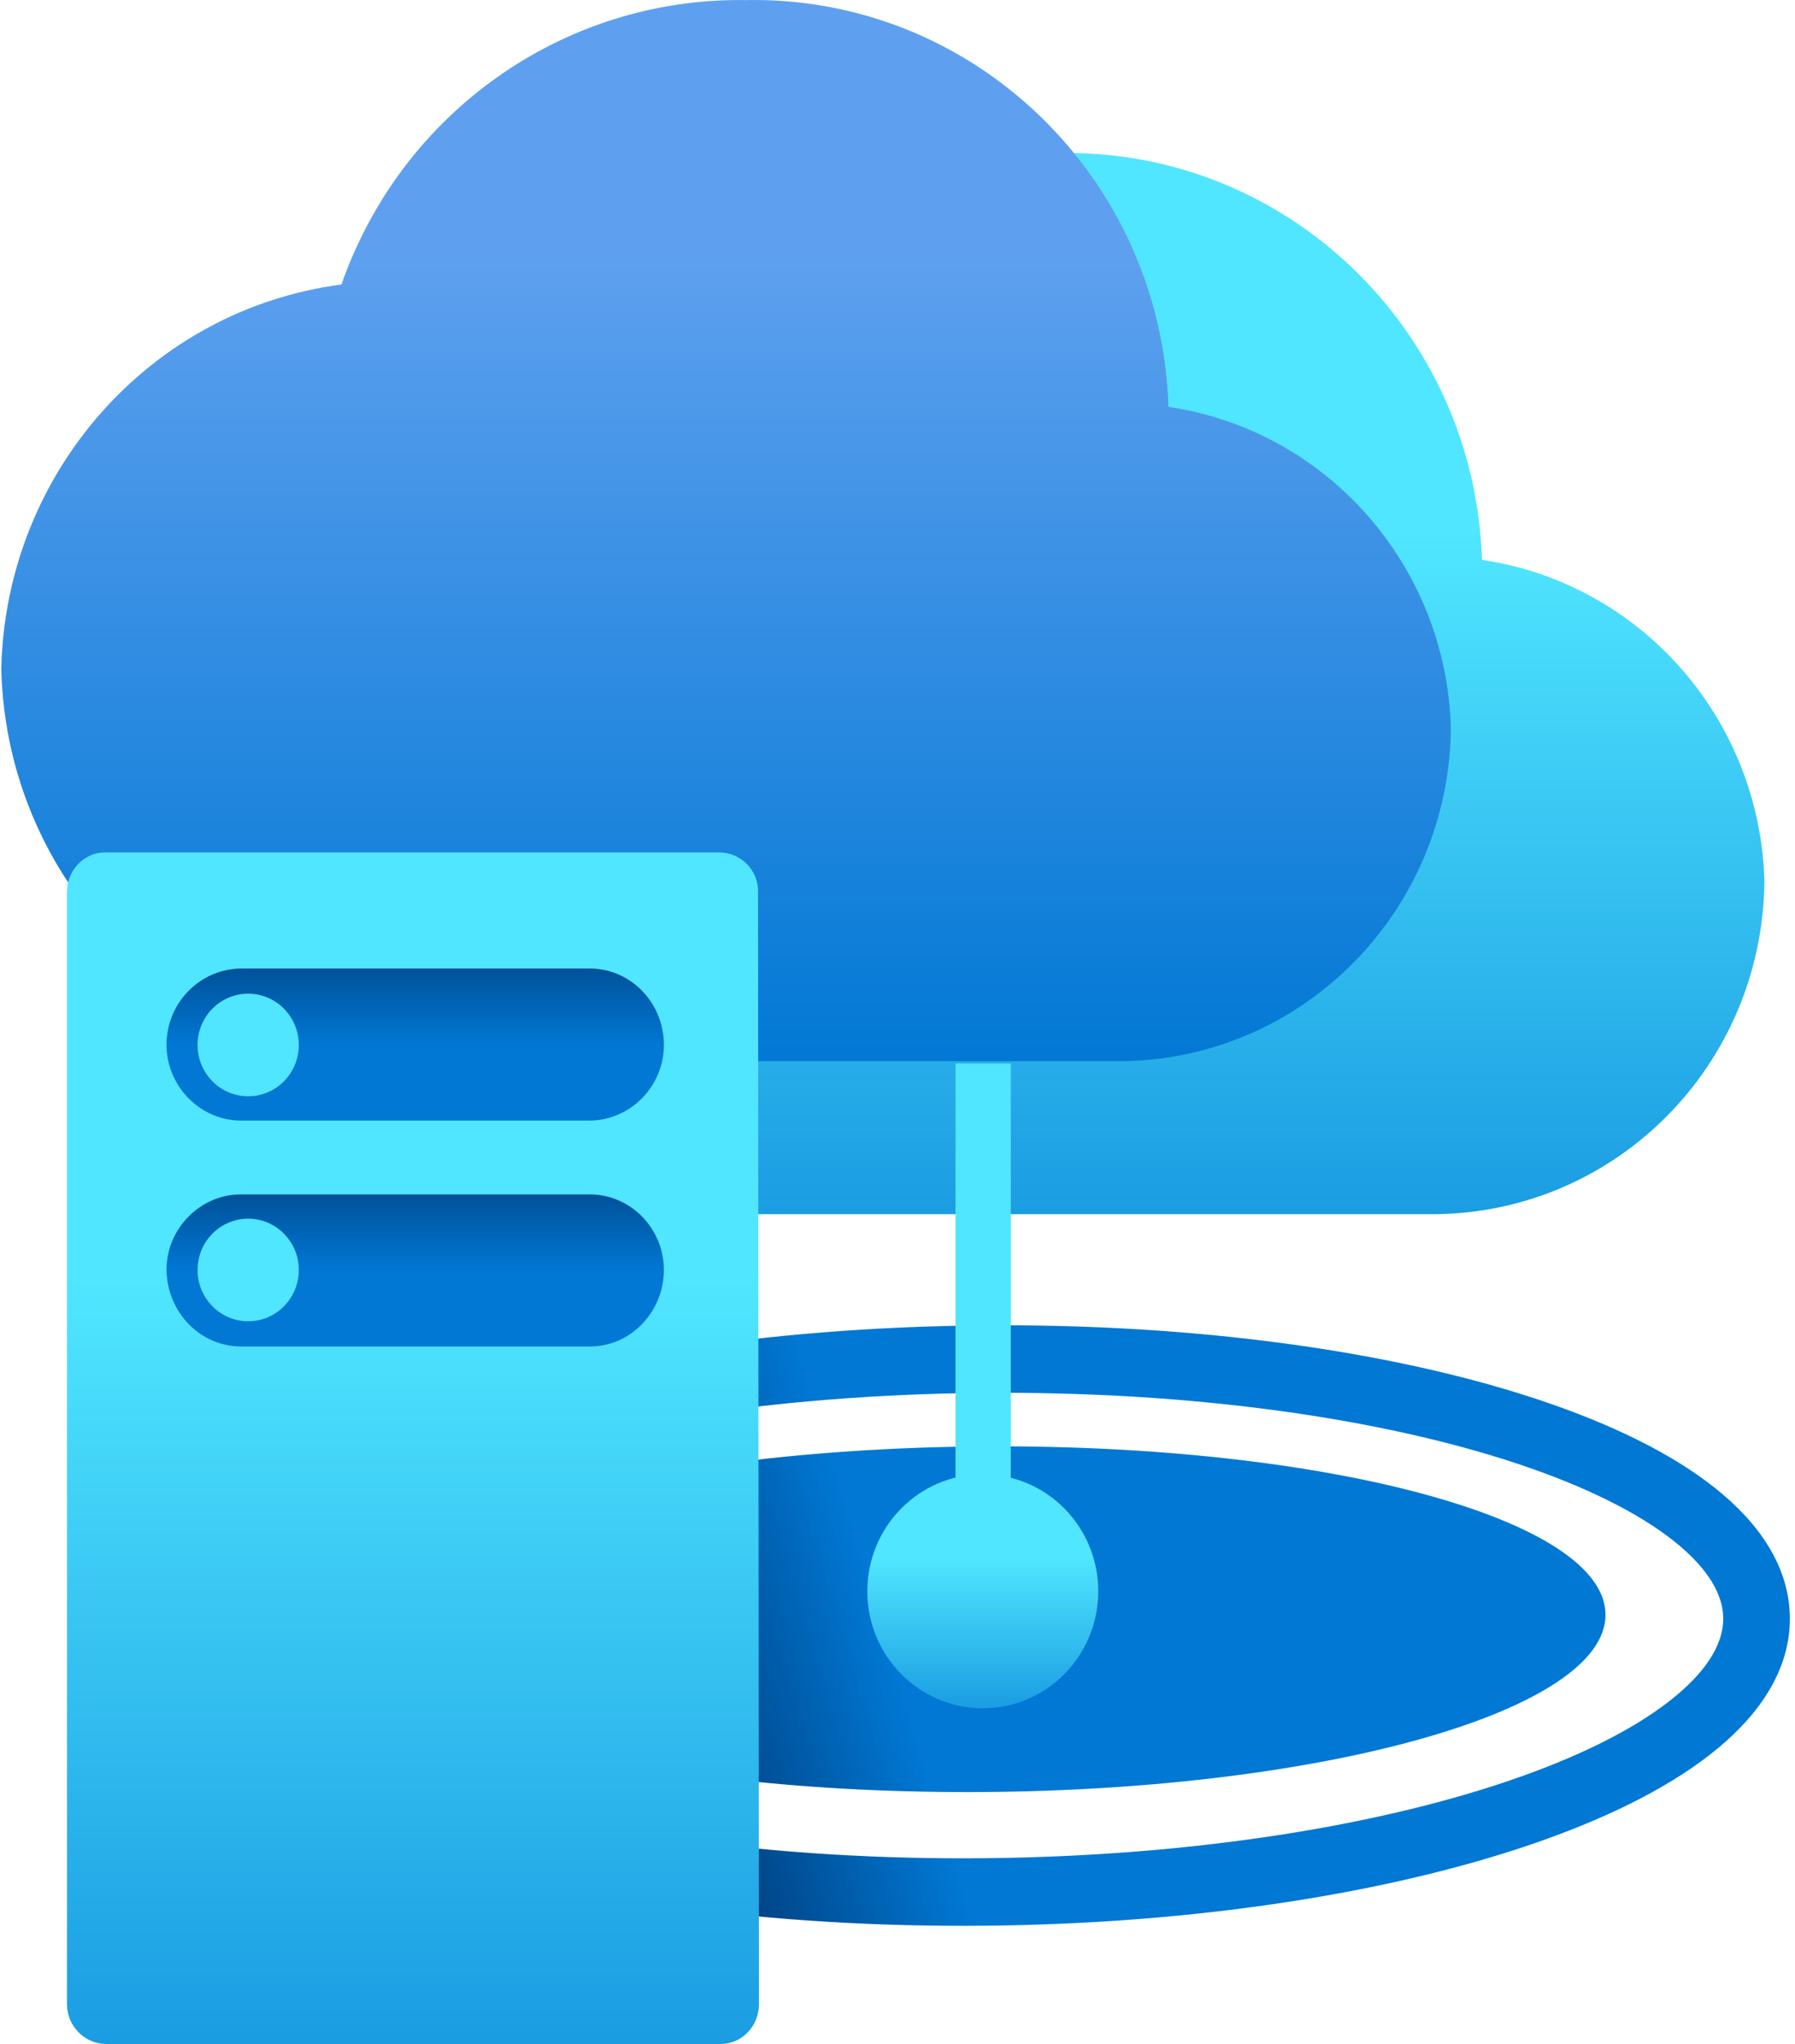 <svg width="281" height="320" viewBox="0 0 281 320" fill="none" xmlns="http://www.w3.org/2000/svg">
<path fill-rule="evenodd" clip-rule="evenodd" d="M37.973 255.645C37.939 252.155 39.945 248.007 45.425 243.455C50.858 238.942 59.059 234.612 69.672 230.839C90.847 223.312 120.487 218.398 153.519 218.07C186.55 217.741 216.28 222.065 237.596 229.169C248.28 232.731 256.564 236.897 262.083 241.3C267.65 245.742 269.736 249.851 269.769 253.34C269.803 256.83 267.798 260.979 262.318 265.531C256.885 270.043 248.683 274.373 238.07 278.146C216.896 285.673 187.255 290.587 154.224 290.915C121.193 291.244 91.463 286.921 70.147 279.816C59.462 276.255 51.178 272.089 45.66 267.685C40.093 263.243 38.007 259.135 37.973 255.645ZM153.416 207.502C119.559 207.839 88.733 212.864 66.22 220.867C54.989 224.859 45.541 229.693 38.813 235.282C32.133 240.831 27.467 247.721 27.544 255.749C27.622 263.776 32.421 270.572 39.207 275.988C46.042 281.442 55.582 286.086 66.888 289.855C89.552 297.409 120.469 301.82 154.326 301.483C188.184 301.146 219.009 296.122 241.523 288.118C252.753 284.126 262.201 279.292 268.929 273.704C275.61 268.154 280.276 261.264 280.198 253.236C280.12 245.209 275.322 238.413 268.535 232.997C261.7 227.543 252.161 222.899 240.855 219.131C218.191 211.576 187.274 207.165 153.416 207.502ZM251.336 252.753C251.447 267.694 207.897 280.14 154.063 280.553C100.23 280.966 56.499 269.188 56.387 254.247C56.276 239.306 99.826 226.86 153.659 226.447C207.493 226.034 251.224 237.812 251.336 252.753Z" fill="url(#paint0_linear)"/>
<path d="M276.212 137.955C275.517 112.593 256.884 91.317 231.994 87.653C230.882 51.724 201.403 23.262 165.806 23.966C137.44 23.543 111.994 41.438 102.538 68.491C72.504 72.436 49.977 98.08 49.282 128.655C50.117 163.458 78.761 190.934 113.106 190.088H118.668H222.121H224.902C253.269 189.666 275.934 166.558 276.212 137.955Z" fill="url(#paint1_linear)"/>
<path d="M227.129 114.002C226.434 88.639 207.801 67.364 182.911 63.7C181.799 27.77 152.32 -0.692 116.723 0.013C88.357 -0.41 62.911 17.485 53.455 44.538C23.421 48.483 0.894 74.127 0.199 104.702C1.034 139.505 29.678 166.98 64.023 166.135H69.585H173.038H175.819C204.186 165.712 226.851 142.464 227.129 114.002Z" fill="url(#paint2_linear)"/>
<path d="M118.808 313.8C118.808 317.182 116.166 320 112.829 320C112.69 320 112.69 320 112.551 320H16.606C13.269 320 10.488 317.182 10.488 313.8V313.659V139.647C10.488 136.265 13.13 133.447 16.467 133.447H16.606H112.551C115.888 133.447 118.669 136.124 118.669 139.506C118.669 139.647 118.669 139.647 118.669 139.788L118.808 313.8Z" fill="url(#paint3_linear)"/>
<path d="M26.062 198.825C26.062 192.343 31.346 186.989 37.742 186.989C37.881 186.989 38.159 186.989 38.298 186.989H92.528C98.924 187.13 103.93 192.484 103.93 198.825C103.93 205.306 98.785 210.801 92.389 210.801H92.25H38.02C31.485 210.942 26.201 205.588 26.062 198.825C26.062 198.965 26.062 198.965 26.062 198.825Z" fill="url(#paint4_linear)"/>
<path d="M26.062 163.599C26.062 156.977 31.346 151.623 37.881 151.623C38.02 151.623 38.159 151.623 38.298 151.623H92.528C98.924 151.764 103.93 157.118 103.93 163.599C103.93 170.081 98.646 175.435 92.25 175.435H38.02C31.624 175.576 26.201 170.363 26.062 163.74V163.599Z" fill="url(#paint5_linear)"/>
<path d="M38.852 171.631C43.229 171.631 46.778 168.036 46.778 163.6C46.778 159.164 43.229 155.569 38.852 155.569C34.474 155.569 30.926 159.164 30.926 163.6C30.926 168.036 34.474 171.631 38.852 171.631Z" fill="#50E6FF"/>
<path d="M38.852 206.857C43.229 206.857 46.778 203.261 46.778 198.825C46.778 194.39 43.229 190.794 38.852 190.794C34.474 190.794 30.926 194.39 30.926 198.825C30.926 203.261 34.474 206.857 38.852 206.857Z" fill="#50E6FF"/>
<path fill-rule="evenodd" clip-rule="evenodd" d="M158.235 166.497L158.235 239.898L149.58 239.898L149.58 166.497L158.235 166.497Z" fill="#50E6FF"/>
<path d="M153.851 267.444C163.835 267.444 171.928 259.243 171.928 249.126C171.928 239.01 163.835 230.809 153.851 230.809C143.868 230.809 135.775 239.01 135.775 249.126C135.775 259.243 143.868 267.444 153.851 267.444Z" fill="url(#paint6_linear)"/>
<defs>
<linearGradient id="paint0_linear" x1="95.604" y1="269.438" x2="149.029" y2="253.294" gradientUnits="userSpaceOnUse">
<stop stop-color="#003067"/>
<stop offset="0.807" stop-color="#0078D4"/>
</linearGradient>
<linearGradient id="paint1_linear" x1="162.908" y1="48.812" x2="162.908" y2="243.138" gradientUnits="userSpaceOnUse">
<stop offset="0.179" stop-color="#50E6FF"/>
<stop offset="1" stop-color="#0078D4"/>
</linearGradient>
<linearGradient id="paint2_linear" x1="113.721" y1="12.521" x2="113.721" y2="168.244" gradientUnits="userSpaceOnUse">
<stop offset="0.18" stop-color="#5EA0EF"/>
<stop offset="1" stop-color="#0078D4"/>
</linearGradient>
<linearGradient id="paint3_linear" x1="64.725" y1="161.357" x2="64.725" y2="379.541" gradientUnits="userSpaceOnUse">
<stop offset="0.179" stop-color="#50E6FF"/>
<stop offset="1" stop-color="#0078D4"/>
</linearGradient>
<linearGradient id="paint4_linear" x1="65.02" y1="199.617" x2="65.02" y2="176.343" gradientUnits="userSpaceOnUse">
<stop offset="0.023" stop-color="#0078D4"/>
<stop offset="0.986" stop-color="#003067"/>
</linearGradient>
<linearGradient id="paint5_linear" x1="65.02" y1="164.251" x2="65.02" y2="140.977" gradientUnits="userSpaceOnUse">
<stop offset="0.023" stop-color="#0078D4"/>
<stop offset="0.986" stop-color="#003067"/>
</linearGradient>
<linearGradient id="paint6_linear" x1="153.877" y1="236.29" x2="153.877" y2="279.136" gradientUnits="userSpaceOnUse">
<stop offset="0.179" stop-color="#50E6FF"/>
<stop offset="1" stop-color="#0078D4"/>
</linearGradient>
</defs>
</svg>
